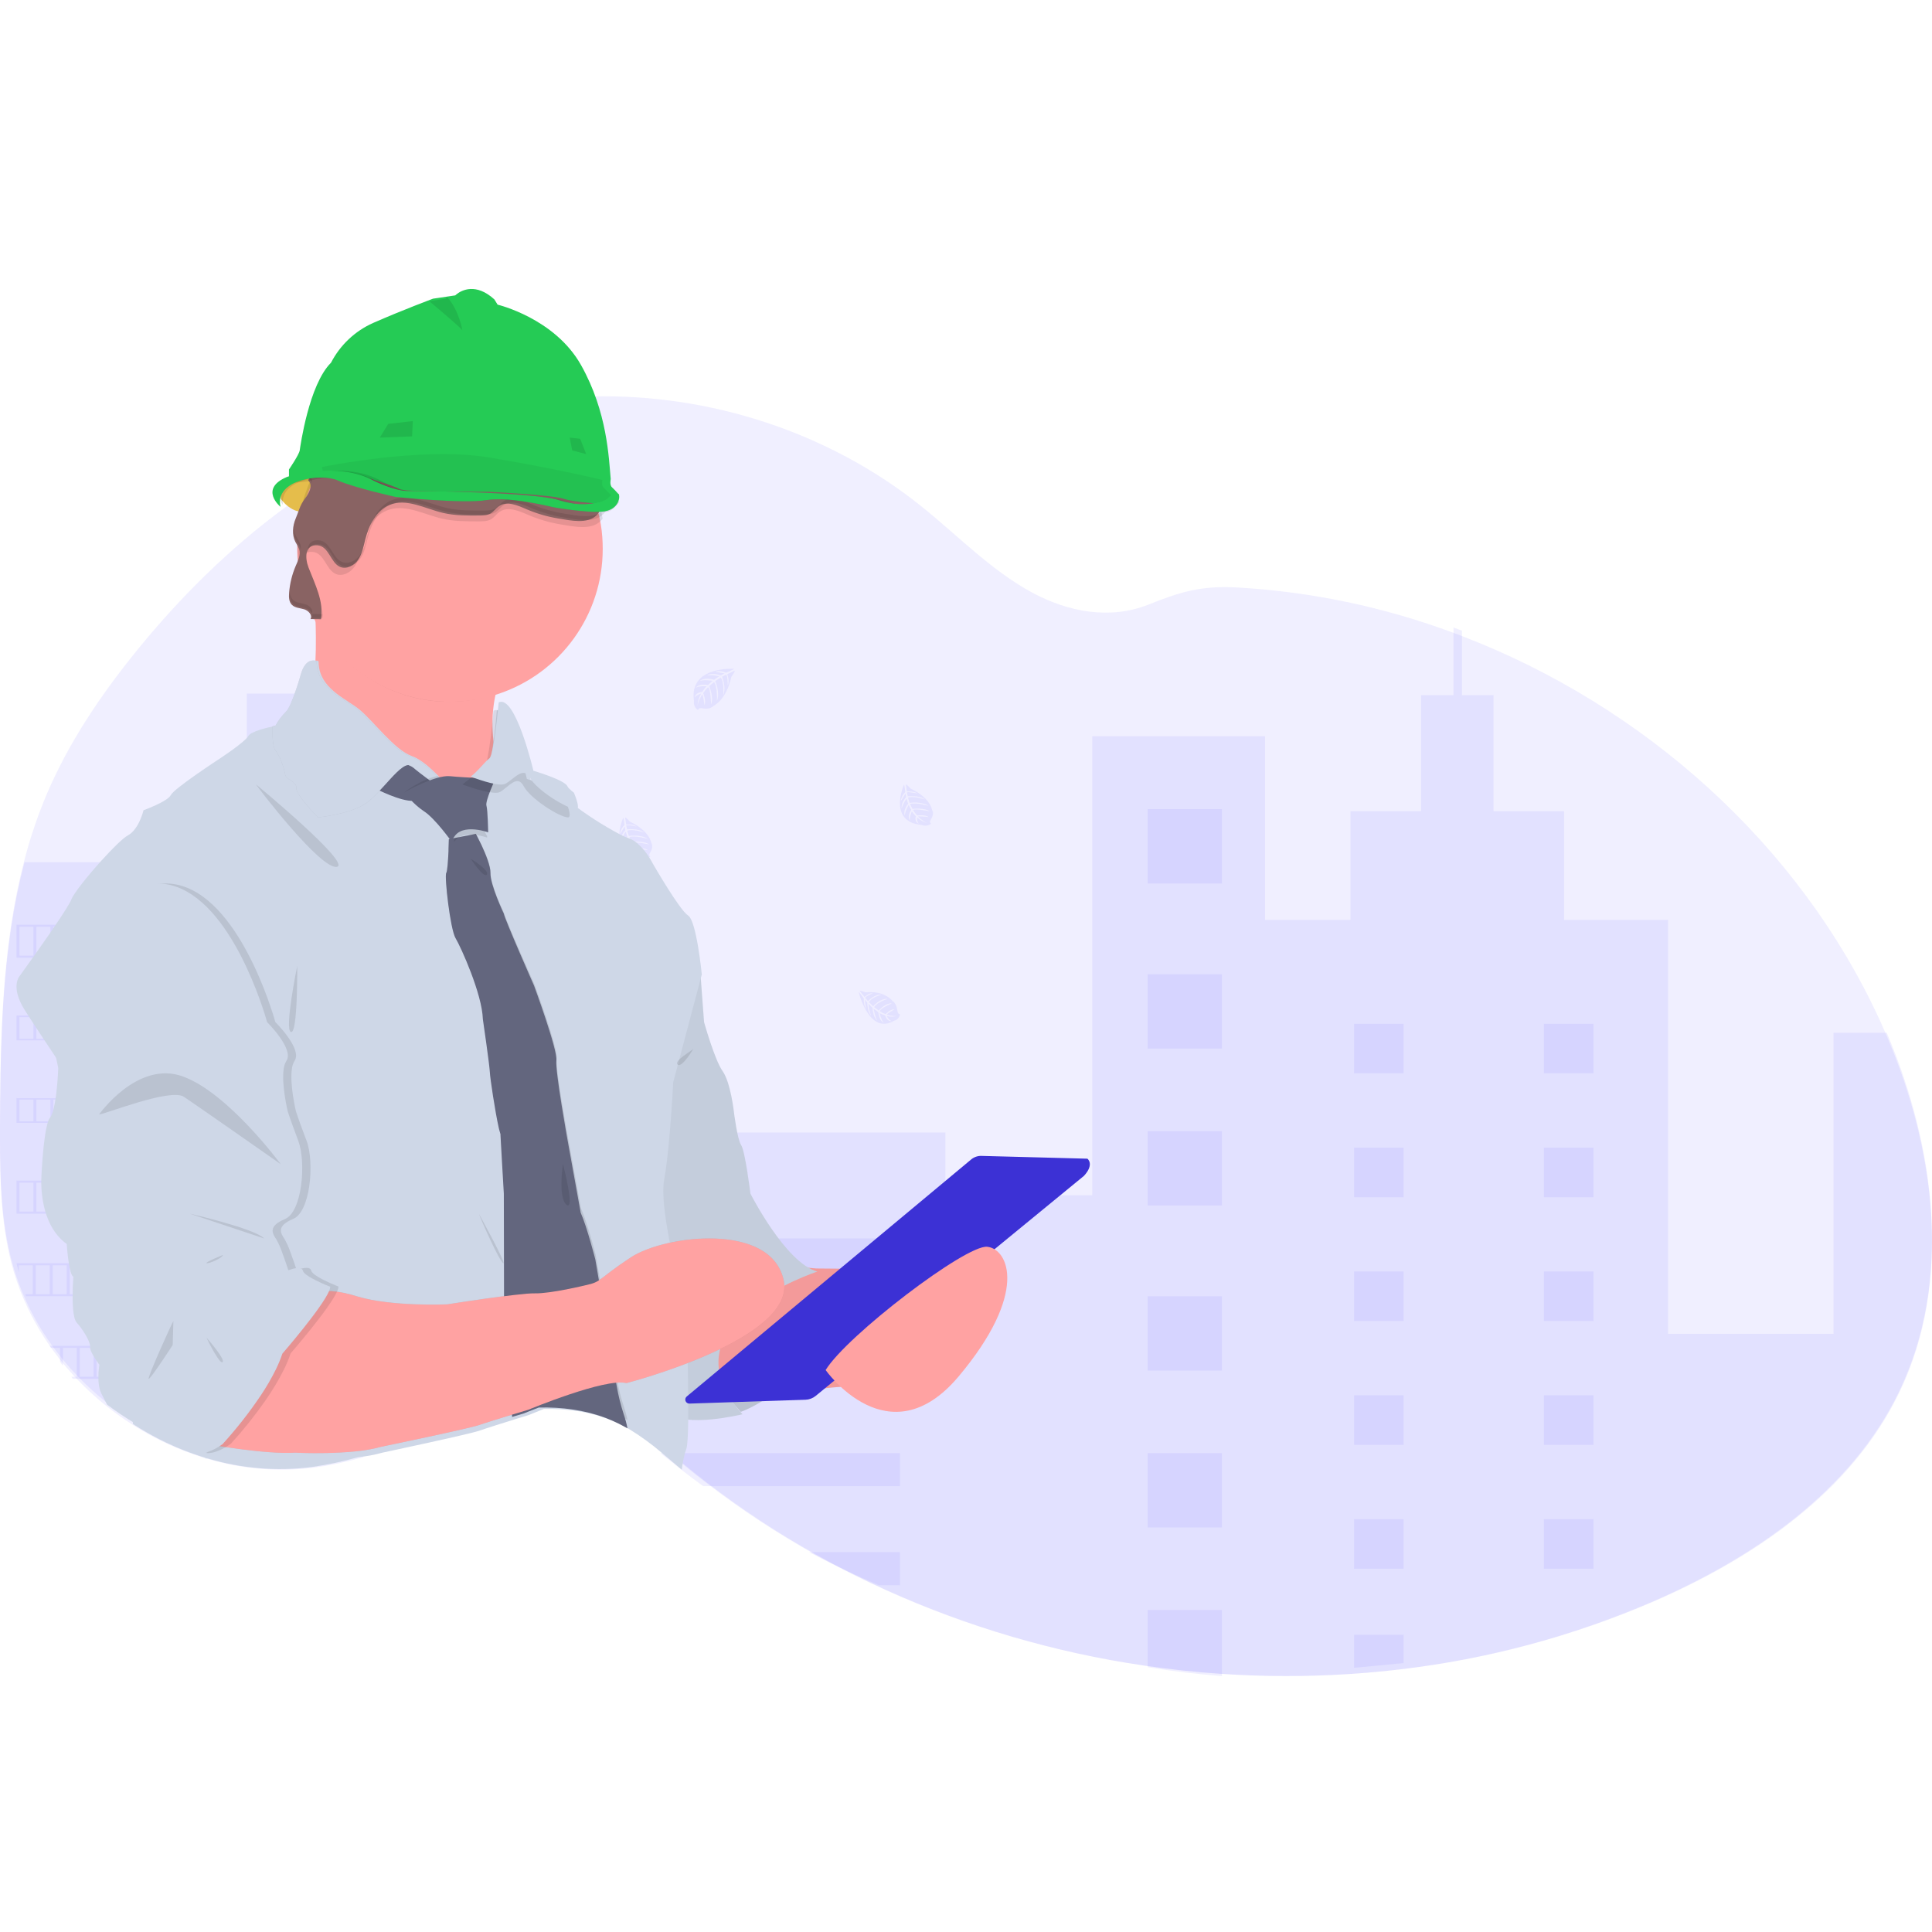 <?xml version="1.0" encoding="UTF-8"?>
<svg width="234px" height="234px" viewBox="0 0 234 234" version="1.1" xmlns="http://www.w3.org/2000/svg" xmlns:xlink="http://www.w3.org/1999/xlink">
    <!-- Generator: Sketch 52.3 (67297) - http://www.bohemiancoding.com/sketch -->
    <title>Site / Illustrations / Building</title>
    <desc>Created with Sketch.</desc>
    <g id="Site-/-Illustrations-/-Building" stroke="none" stroke-width="1" fill="none" fill-rule="evenodd">
        <g id="undraw_QA_engineers_dg5p" transform="translate(0, 35)">
            <path d="M230.036,133.668 C224.24,145.668 212.465,153.692 200.266,158.983 C190.499,163.192 180.175,165.956 169.617,167.189 C167.594,167.43 165.566,167.616 163.53,167.749 C158.33,168.089 153.112,168.083 147.912,167.732 C144.784,167.523 141.667,167.19 138.561,166.731 C127.769,165.152 117.247,162.078 107.296,157.597 C104.424,156.3 101.611,154.883 98.855,153.348 C94.253,150.789 89.843,147.895 85.662,144.691 C84.736,143.982 83.823,143.257 82.921,142.517 L82.55,142.213 C81.841,141.626 81.138,141.026 80.424,140.444 C79.238,139.447 77.979,138.541 76.658,137.734 C76.568,137.681 76.479,137.628 76.387,137.578 C76.143,137.436 75.894,137.302 75.641,137.175 C75.119,136.911 74.585,136.675 74.039,136.466 C71.519,135.503 68.819,135.152 66.083,135.211 C65.629,135.211 65.175,135.242 64.719,135.273 C64.081,135.316 63.442,135.382 62.805,135.465 L62.569,135.498 C60.539,135.786 58.531,136.219 56.561,136.792 C53.519,137.668 50.532,138.762 47.525,139.75 C46.248,140.172 44.969,140.575 43.68,140.936 L43.396,141.015 C41.562,141.533 39.695,141.925 37.807,142.189 C33.519,142.739 29.163,142.387 25.017,141.155 L24.873,141.114 L24.607,141.035 L24.242,140.921 C23.631,140.729 23.026,140.518 22.425,140.288 L22.06,140.148 C21.478,139.924 20.909,139.682 20.352,139.424 L19.987,139.257 C19.405,138.986 18.836,138.699 18.278,138.397 C18.078,138.292 17.879,138.178 17.683,138.071 C17.089,137.738 16.507,137.389 15.937,137.024 C15.332,136.637 14.74,136.234 14.161,135.813 C13.893,135.621 13.628,135.423 13.366,135.22 C11.857,134.062 10.443,132.783 9.139,131.395 C9.067,131.323 9,131.249 8.932,131.176 C8.585,130.8 8.244,130.417 7.915,130.025 C7.793,129.88 7.671,129.736 7.551,129.587 C7.159,129.108 6.782,128.619 6.418,128.118 C6.363,128.046 6.311,127.971 6.259,127.899 C4.768,125.83 3.531,123.588 2.577,121.222 C2.547,121.149 2.518,121.075 2.492,121.003 C2.201,120.251 1.936,119.487 1.696,118.71 C1.597,118.386 1.504,118.054 1.421,117.73 C1.392,117.633 1.366,117.535 1.342,117.438 C0.137,112.681 0,107.735 0,102.818 C0,102.244 0,101.672 0,101.099 C0.035,93.146 0.157,85.056 1.327,77.212 C1.327,77.157 1.342,77.102 1.351,77.05 C1.742,74.409 2.275,71.791 2.946,69.207 C3.649,66.497 4.546,63.84 5.632,61.26 C8.323,54.911 12.236,49.133 16.581,43.778 C21.818,37.335 27.819,31.389 34.503,26.483 C35.464,25.778 36.437,25.093 37.423,24.429 L37.879,24.129 C38.039,24.022 38.198,23.91 38.357,23.816 C38.685,23.597 39.012,23.391 39.344,23.183 L39.715,22.951 L40.422,22.513 L40.64,22.389 L41.017,22.17 L41.391,21.951 C41.827,21.692 42.269,21.44 42.715,21.193 C44.622,20.126 46.575,19.151 48.572,18.268 C49.161,18.007 49.754,17.755 50.351,17.513 C53.059,16.406 55.841,15.491 58.676,14.774 C59.724,14.508 60.778,14.275 61.838,14.073 C63.089,13.831 64.347,13.63 65.611,13.471 C67.623,13.217 69.646,13.066 71.673,13.018 C85.928,12.67 100.326,17.325 111.497,26.246 C115.949,29.802 119.949,34.012 124.948,36.737 C129.313,39.111 134.422,40.094 139.096,38.226 C142.958,36.683 145.472,35.916 149.811,36.151 C158.788,36.658 167.638,38.515 176.065,41.659 C176.406,41.784 176.746,41.913 177.084,42.042 C199.062,50.482 217.958,67.241 227.773,88.778 C228.032,89.347 228.285,89.921 228.531,90.499 C234.386,104.215 236.498,120.295 230.036,133.668 Z" id="Path" fill="#6C63FF" opacity="0.1"></path>
            <path d="M44,58.103 L44,141.489 L43.714,141.568 C41.866,142.088 39.986,142.482 38.085,142.747 C33.764,143.299 29.377,142.946 25.201,141.709 L25.056,141.667 L24.787,141.588 L24.42,141.473 C23.805,141.28 23.194,141.068 22.589,140.838 L22.222,140.697 C21.636,140.471 21.062,140.229 20.501,139.969 L20.134,139.802 C19.547,139.529 18.974,139.241 18.412,138.938 C18.21,138.832 18.01,138.718 17.812,138.61 C17.214,138.276 16.628,137.925 16.054,137.559 C15.444,137.17 14.848,136.765 14.264,136.342 C13.995,136.149 13.728,135.95 13.464,135.746 C11.944,134.583 10.52,133.298 9.206,131.904 C9.134,131.832 9.066,131.757 8.997,131.685 C8.648,131.306 8.305,130.921 7.973,130.528 C7.85,130.383 7.727,130.237 7.606,130.088 C7.212,129.607 6.831,129.115 6.465,128.612 C6.41,128.54 6.357,128.465 6.305,128.392 C4.803,126.314 3.557,124.062 2.596,121.685 C2.565,121.612 2.537,121.537 2.51,121.465 C2.217,120.71 1.95,119.942 1.708,119.162 C1.609,118.837 1.515,118.502 1.431,118.177 C1.402,118.08 1.376,117.981 1.352,117.884 C0.138,113.105 0,108.137 0,103.198 C0,102.622 0,102.046 0,101.471 C0.035,93.482 0.158,85.355 1.337,77.476 C1.337,77.421 1.352,77.366 1.361,77.313 C1.755,74.66 2.291,72.03 2.968,69.435 L25.416,69.435 L25.416,58.103 L29.892,58.103 L29.892,49 L39.524,49 L39.524,58.103 L44,58.103 Z" id="Path" fill="#6C63FF" opacity="0.1"></path>
            <path d="M230.036,133.489 C224.239,145.551 212.46,153.617 200.259,158.936 C190.489,163.167 180.162,165.945 169.601,167.185 C167.579,167.427 165.549,167.614 163.514,167.748 C158.312,168.09 153.093,168.084 147.891,167.73 C144.763,167.521 141.645,167.185 138.538,166.725 C127.743,165.137 117.219,162.047 107.266,157.543 C104.393,156.239 101.579,154.815 98.823,153.271 C94.219,150.699 89.808,147.791 85.625,144.57 C84.7,143.857 83.786,143.128 82.884,142.384 L82.513,142.078 C81.803,141.489 81.101,140.886 80.387,140.3 C79.2,139.298 77.941,138.387 76.619,137.576 C76.53,137.523 76.44,137.47 76.349,137.419 C76.104,137.276 75.855,137.142 75.602,137.014 C75.081,136.749 74.546,136.511 74,136.301 L74,102.166 L114.51,102.166 L114.51,109.765 L132.289,109.765 L132.289,54.178 L153.215,54.178 L153.215,76.406 L163.566,76.406 L163.566,63.245 L172.118,63.245 L172.118,49.187 L176.047,49.187 L176.047,41 C176.388,41.125 176.728,41.255 177.067,41.385 L177.067,49.187 L180.891,49.187 L180.891,63.254 L189.436,63.254 L189.436,76.415 L202.038,76.415 L202.038,126.554 L222.067,126.554 L222.067,90.09 L228.521,90.09 C234.386,103.882 236.499,120.047 230.036,133.489 Z" id="Path" fill="#6C63FF" opacity="0.1"></path>
            <rect id="Rectangle" fill="#6C63FF" opacity="0.1" x="139" y="63" width="9" height="9"></rect>
            <rect id="Rectangle" fill="#6C63FF" opacity="0.1" x="139" y="83" width="9" height="9"></rect>
            <rect id="Rectangle" fill="#6C63FF" opacity="0.1" x="139" y="102" width="9" height="9"></rect>
            <rect id="Rectangle" fill="#6C63FF" opacity="0.1" x="139" y="122" width="9" height="9"></rect>
            <rect id="Rectangle" fill="#6C63FF" opacity="0.1" x="139" y="141" width="9" height="9"></rect>
            <path d="M148,160 L148,168 C144.989,167.775 141.989,167.415 139,166.92 L139,160 L148,160 Z" id="Path" fill="#6C63FF" opacity="0.1"></path>
            <rect id="Rectangle" fill="#6C63FF" opacity="0.1" x="77" y="115" width="32" height="4"></rect>
            <rect id="Rectangle" fill="#6C63FF" opacity="0.1" x="77" y="128" width="32" height="4"></rect>
            <path d="M109,141 L109,145 L85.162,145 C84.25,144.332 83.349,143.649 82.46,142.953 L82.095,142.666 C81.396,142.113 80.703,141.548 80,141 L109,141 Z" id="Path" fill="#6C63FF" opacity="0.1"></path>
            <path d="M109,153 L109,157 L106.445,157 C103.572,155.779 100.757,154.445 98,153 L109,153 Z" id="Path" fill="#6C63FF" opacity="0.1"></path>
            <rect id="Rectangle" fill="#6C63FF" opacity="0.1" x="164" y="89" width="6" height="6"></rect>
            <rect id="Rectangle" fill="#6C63FF" opacity="0.1" x="32" y="60" width="6" height="6"></rect>
            <rect id="Rectangle" fill="#6C63FF" opacity="0.1" x="32" y="74" width="6" height="6"></rect>
            <rect id="Rectangle" fill="#6C63FF" opacity="0.1" x="32" y="89" width="6" height="6"></rect>
            <rect id="Rectangle" fill="#6C63FF" opacity="0.1" x="32" y="103" width="6" height="6"></rect>
            <rect id="Rectangle" fill="#6C63FF" opacity="0.1" x="32" y="117" width="6" height="6"></rect>
            <rect id="Rectangle" fill="#6C63FF" opacity="0.1" x="32" y="131" width="6" height="6"></rect>
            <rect id="Rectangle" fill="#6C63FF" opacity="0.1" x="187" y="89" width="6" height="6"></rect>
            <rect id="Rectangle" fill="#6C63FF" opacity="0.1" x="164" y="104" width="6" height="6"></rect>
            <rect id="Rectangle" fill="#6C63FF" opacity="0.1" x="187" y="104" width="6" height="6"></rect>
            <rect id="Rectangle" fill="#6C63FF" opacity="0.1" x="164" y="119" width="6" height="6"></rect>
            <rect id="Rectangle" fill="#6C63FF" opacity="0.1" x="187" y="119" width="6" height="6"></rect>
            <rect id="Rectangle" fill="#6C63FF" opacity="0.1" x="164" y="134" width="6" height="6"></rect>
            <rect id="Rectangle" fill="#6C63FF" opacity="0.1" x="187" y="134" width="6" height="6"></rect>
            <rect id="Rectangle" fill="#6C63FF" opacity="0.1" x="164" y="149" width="6" height="6"></rect>
            <rect id="Rectangle" fill="#6C63FF" opacity="0.1" x="187" y="149" width="6" height="6"></rect>
            <polygon id="Path" fill="#6C63FF" opacity="0.1" points="164 167 164 163 170 163 170 166.431"></polygon>
            <path d="M2,77 L2,81 L25,81 L25,77 L2,77 Z M4.048,80.75 L2.36,80.75 L2.36,77.25 L4.048,77.25 L4.048,80.75 Z M6.097,80.75 L4.408,80.75 L4.408,77.25 L6.097,77.25 L6.097,80.75 Z M8.145,80.75 L6.457,80.75 L6.457,77.25 L8.145,77.25 L8.145,80.75 Z M10.193,80.75 L8.505,80.75 L8.505,77.25 L10.193,77.25 L10.193,80.75 Z M12.242,80.75 L10.554,80.75 L10.554,77.25 L12.242,77.25 L12.242,80.75 Z M14.29,80.75 L12.602,80.75 L12.602,77.25 L14.29,77.25 L14.29,80.75 Z M16.339,80.75 L14.65,80.75 L14.65,77.25 L16.339,77.25 L16.339,80.75 Z M18.387,80.75 L16.699,80.75 L16.699,77.25 L18.387,77.25 L18.387,80.75 Z M20.435,80.75 L18.747,80.75 L18.747,77.25 L20.435,77.25 L20.435,80.75 Z M22.484,80.75 L20.795,80.75 L20.795,77.25 L22.484,77.25 L22.484,80.75 Z M24.64,80.75 L22.844,80.75 L22.844,77.25 L24.64,77.25 L24.64,80.75 Z" id="Shape" fill="#6C63FF" fill-rule="nonzero" opacity="0.1"></path>
            <path d="M2,88 L2,91 L25,91 L25,88 L2,88 Z M4.048,90.812 L2.36,90.812 L2.36,88.188 L4.048,88.188 L4.048,90.812 Z M6.097,90.812 L4.408,90.812 L4.408,88.188 L6.097,88.188 L6.097,90.812 Z M8.145,90.812 L6.457,90.812 L6.457,88.188 L8.145,88.188 L8.145,90.812 Z M10.193,90.812 L8.505,90.812 L8.505,88.188 L10.193,88.188 L10.193,90.812 Z M12.242,90.812 L10.554,90.812 L10.554,88.188 L12.242,88.188 L12.242,90.812 Z M14.29,90.812 L12.602,90.812 L12.602,88.188 L14.29,88.188 L14.29,90.812 Z M16.339,90.812 L14.65,90.812 L14.65,88.188 L16.339,88.188 L16.339,90.812 Z M18.387,90.812 L16.699,90.812 L16.699,88.188 L18.387,88.188 L18.387,90.812 Z M20.435,90.812 L18.747,90.812 L18.747,88.188 L20.435,88.188 L20.435,90.812 Z M22.484,90.812 L20.795,90.812 L20.795,88.188 L22.484,88.188 L22.484,90.812 Z M24.64,90.812 L22.844,90.812 L22.844,88.188 L24.64,88.188 L24.64,90.812 Z" id="Shape" fill="#6C63FF" fill-rule="nonzero" opacity="0.1"></path>
            <path d="M2,98 L2,101 L25,101 L25,98 L2,98 Z M4.048,100.812 L2.36,100.812 L2.36,98.188 L4.048,98.188 L4.048,100.812 Z M6.097,100.812 L4.408,100.812 L4.408,98.188 L6.097,98.188 L6.097,100.812 Z M8.145,100.812 L6.457,100.812 L6.457,98.188 L8.145,98.188 L8.145,100.812 Z M10.193,100.812 L8.505,100.812 L8.505,98.188 L10.193,98.188 L10.193,100.812 Z M12.242,100.812 L10.554,100.812 L10.554,98.188 L12.242,98.188 L12.242,100.812 Z M14.29,100.812 L12.602,100.812 L12.602,98.188 L14.29,98.188 L14.29,100.812 Z M16.339,100.812 L14.65,100.812 L14.65,98.188 L16.339,98.188 L16.339,100.812 Z M18.387,100.812 L16.699,100.812 L16.699,98.188 L18.387,98.188 L18.387,100.812 Z M20.435,100.812 L18.747,100.812 L18.747,98.188 L20.435,98.188 L20.435,100.812 Z M22.484,100.812 L20.795,100.812 L20.795,98.188 L22.484,98.188 L22.484,100.812 Z M24.64,100.812 L22.844,100.812 L22.844,98.188 L24.64,98.188 L24.64,100.812 Z" id="Shape" fill="#6C63FF" fill-rule="nonzero" opacity="0.1"></path>
            <path d="M2,108 L2,112 L25,112 L25,108 L2,108 Z M4.048,111.75 L2.36,111.75 L2.36,108.25 L4.048,108.25 L4.048,111.75 Z M6.097,111.75 L4.408,111.75 L4.408,108.25 L6.097,108.25 L6.097,111.75 Z M8.145,111.75 L6.457,111.75 L6.457,108.25 L8.145,108.25 L8.145,111.75 Z M10.193,111.75 L8.505,111.75 L8.505,108.25 L10.193,108.25 L10.193,111.75 Z M12.242,111.75 L10.554,111.75 L10.554,108.25 L12.242,108.25 L12.242,111.75 Z M14.29,111.75 L12.602,111.75 L12.602,108.25 L14.29,108.25 L14.29,111.75 Z M16.339,111.75 L14.65,111.75 L14.65,108.25 L16.339,108.25 L16.339,111.75 Z M18.387,111.75 L16.699,111.75 L16.699,108.25 L18.387,108.25 L18.387,111.75 Z M20.435,111.75 L18.747,111.75 L18.747,108.25 L20.435,108.25 L20.435,111.75 Z M22.484,111.75 L20.795,111.75 L20.795,108.25 L22.484,108.25 L22.484,111.75 Z M24.64,111.75 L22.844,111.75 L22.844,108.25 L24.64,108.25 L24.64,111.75 Z" id="Shape" fill="#6C63FF" fill-rule="nonzero" opacity="0.1"></path>
            <path d="M2,118 C2.082,118.375 2.175,118.75 2.273,119.12 L2.273,118.25 L3.967,118.25 L3.967,121.75 L3.062,121.75 C3.088,121.832 3.116,121.918 3.147,122 L25,122 L25,118 L2,118 Z M6.022,121.75 L4.328,121.75 L4.328,118.25 L6.022,118.25 L6.022,121.75 Z M8.078,121.75 L6.384,121.75 L6.384,118.25 L8.078,118.25 L8.078,121.75 Z M10.133,121.75 L8.439,121.75 L8.439,118.25 L10.133,118.25 L10.133,121.75 Z M12.189,121.75 L10.495,121.75 L10.495,118.25 L12.189,118.25 L12.189,121.75 Z M14.244,121.75 L12.55,121.75 L12.55,118.25 L14.244,118.25 L14.244,121.75 Z M16.3,121.75 L14.606,121.75 L14.606,118.25 L16.3,118.25 L16.3,121.75 Z M18.355,121.75 L16.661,121.75 L16.661,118.25 L18.355,118.25 L18.355,121.75 Z M20.411,121.75 L18.717,121.75 L18.717,118.25 L20.411,118.25 L20.411,121.75 Z M22.466,121.75 L20.772,121.75 L20.772,118.25 L22.466,118.25 L22.466,121.75 Z M24.63,121.75 L22.828,121.75 L22.828,118.25 L24.63,118.25 L24.63,121.75 Z" id="Shape" fill="#6C63FF" fill-rule="nonzero" opacity="0.1"></path>
            <path d="M6,128 C6.051,128.082 6.103,128.167 6.156,128.25 L7.267,128.25 L7.267,129.926 C7.385,130.094 7.505,130.259 7.625,130.426 L7.625,128.252 L9.301,128.252 L9.301,131.75 L8.622,131.75 C8.689,131.833 8.755,131.918 8.826,132 L24,132 L24,128.002 L6,128 Z M11.334,131.748 L9.658,131.748 L9.658,128.25 L11.334,128.25 L11.334,131.748 Z M13.368,131.748 L11.692,131.748 L11.692,128.25 L13.368,128.25 L13.368,131.748 Z M15.401,131.748 L13.725,131.748 L13.725,128.25 L15.401,128.25 L15.401,131.748 Z M17.435,131.748 L15.759,131.748 L15.759,128.25 L17.435,128.25 L17.435,131.748 Z M19.468,131.748 L17.792,131.748 L17.792,128.25 L19.468,128.25 L19.468,131.748 Z M21.502,131.748 L19.826,131.748 L19.826,128.25 L21.502,128.25 L21.502,131.748 Z M23.643,131.748 L21.859,131.748 L21.859,128.25 L23.643,128.25 L23.643,131.748 Z" id="Shape" fill="#6C63FF" fill-rule="nonzero" opacity="0.1"></path>
            <path d="M18,138 C18.199,138.113 18.399,138.222 18.602,138.331 L18.602,138.222 L20.33,138.222 L20.33,139.203 L20.698,139.371 L20.698,138.222 L22.425,138.222 L22.425,140.106 L22.794,140.248 L22.794,138.222 L24.632,138.222 L24.632,140.885 L25,141 L25,138 L18,138 Z" id="Path" fill="#6C63FF" opacity="0.1"></path>
            <path d="M88.889,46.008 C88.889,46.008 83.4,45.64 84.054,49.903 C83.985,50.347 84.182,50.79 84.542,51 C84.542,51 84.542,50.684 85.104,50.791 C85.301,50.827 85.501,50.837 85.7,50.821 C85.97,50.802 86.226,50.685 86.43,50.49 C86.43,50.49 87.973,49.783 88.574,46.988 C88.574,46.988 89.016,46.378 89,46.222 L88.079,46.661 C88.079,46.661 88.396,47.401 88.148,48.017 C88.148,48.017 88.118,46.689 87.938,46.72 C87.904,46.72 87.457,46.975 87.457,46.975 C87.457,46.975 88.003,48.267 87.591,49.203 C87.591,49.203 87.747,47.616 87.289,47.07 L86.621,47.496 C86.621,47.496 87.259,48.828 86.826,49.915 C86.826,49.915 86.939,48.249 86.485,47.601 L85.894,48.111 C85.894,48.111 86.492,49.423 86.124,50.326 C86.124,50.326 86.076,48.384 85.762,48.236 C85.538,48.446 85.337,48.686 85.166,48.951 C85.166,48.951 85.576,49.903 85.323,50.405 C85.323,50.405 85.166,49.114 85.037,49.106 C85.037,49.106 84.524,49.964 84.471,50.551 C84.494,50.006 84.647,49.478 84.913,49.02 C84.616,49.082 84.343,49.239 84.125,49.471 C84.125,49.471 84.206,48.866 85.046,48.813 C85.046,48.813 85.472,48.165 85.587,48.124 C85.587,48.124 84.756,48.047 84.252,48.295 C84.252,48.295 84.696,47.723 85.739,47.983 L86.322,47.455 C86.322,47.455 85.228,47.289 84.766,47.473 C84.766,47.473 85.297,46.962 86.478,47.335 L87.114,46.914 C86.626,46.795 86.126,46.747 85.627,46.771 C85.627,46.771 86.211,46.421 87.3,46.802 L87.761,46.575 C87.761,46.575 87.07,46.427 86.879,46.404 C86.688,46.381 86.667,46.319 86.667,46.319 C87.1,46.239 87.544,46.294 87.95,46.478 C87.95,46.478 88.905,46.074 88.889,46.008 Z" id="Path" fill="#6C63FF" opacity="0.1"></path>
            <path d="M75.486,64.04 C75.486,64.04 73.48,68.509 77.62,68.917 C78.009,69.072 78.477,69.006 78.779,68.755 C78.779,68.755 78.491,68.678 78.757,68.242 C78.85,68.087 78.921,67.924 78.969,67.756 C79.031,67.528 79,67.289 78.88,67.077 C78.88,67.077 78.695,65.641 76.293,64.524 C76.293,64.524 75.865,64.02 75.715,64 L75.838,64.866 C75.838,64.866 76.618,64.767 77.113,65.109 C77.113,65.109 75.882,64.84 75.85,64.996 C75.85,65.026 75.941,65.452 75.941,65.452 C75.941,65.452 77.3,65.284 78.041,65.834 C78.041,65.834 76.618,65.352 75.976,65.613 L76.168,66.246 C76.168,66.246 77.593,66.015 78.467,66.613 C78.467,66.613 76.96,66.153 76.222,66.384 L76.515,66.981 C76.515,66.981 77.91,66.782 78.634,67.278 C78.634,67.278 76.822,66.88 76.593,67.115 C76.72,67.346 76.88,67.565 77.071,67.766 C77.071,67.766 78.078,67.638 78.464,67.965 C78.464,67.965 77.221,67.808 77.177,67.911 C77.177,67.911 77.814,68.528 78.341,68.708 C77.846,68.566 77.406,68.322 77.064,68.001 C77.031,68.261 77.093,68.523 77.243,68.755 C77.243,68.755 76.707,68.556 76.911,67.849 C76.911,67.849 76.438,67.353 76.438,67.252 C76.438,67.252 76.114,67.923 76.192,68.397 C76.192,68.397 75.798,67.901 76.355,67.095 L76.045,66.497 C76.045,66.497 75.552,67.367 75.587,67.794 C75.587,67.794 75.282,67.238 75.981,66.34 L75.786,65.721 C75.529,66.097 75.332,66.498 75.203,66.915 C75.203,66.915 75.055,66.352 75.737,65.533 L75.666,65.107 C75.666,65.107 75.321,65.641 75.24,65.802 C75.159,65.964 75.097,65.958 75.097,65.958 C75.154,65.581 75.339,65.224 75.631,64.928 C75.631,64.928 75.552,64.04 75.486,64.04 Z" id="Path" fill="#6C63FF" opacity="0.1"></path>
            <path d="M109.485,60.042 C109.485,60.042 107.481,64.519 111.619,64.917 C112.009,65.072 112.478,65.006 112.781,64.754 C112.781,64.754 112.49,64.676 112.759,64.242 C112.853,64.087 112.923,63.923 112.968,63.754 C113.031,63.526 113.001,63.288 112.882,63.075 C112.882,63.075 112.697,61.639 110.295,60.522 C110.295,60.522 109.864,60.02 109.714,60 L109.839,60.864 C109.839,60.864 110.62,60.767 111.114,61.109 C111.114,61.109 109.884,60.84 109.849,60.994 C109.849,61.026 109.94,61.45 109.94,61.45 C109.94,61.45 111.299,61.285 112.042,61.832 C112.042,61.832 110.62,61.352 109.975,61.611 L110.169,62.246 C110.169,62.246 111.594,62.013 112.468,62.613 C112.468,62.613 110.959,62.151 110.221,62.382 L110.514,62.979 C110.514,62.979 111.909,62.78 112.633,63.276 C112.633,63.276 110.824,62.878 110.593,63.115 C110.723,63.348 110.888,63.566 111.085,63.766 C111.085,63.766 112.089,63.637 112.478,63.965 C112.478,63.965 111.235,63.808 111.191,63.913 C111.191,63.913 111.826,64.529 112.353,64.71 C111.858,64.569 111.418,64.325 111.078,64.003 C111.045,64.263 111.106,64.525 111.255,64.758 C111.255,64.758 110.721,64.559 110.925,63.854 C110.925,63.854 110.452,63.356 110.45,63.256 C110.45,63.256 110.127,63.929 110.204,64.401 C110.204,64.401 109.81,63.907 110.366,63.099 L110.056,62.501 C110.056,62.501 109.564,63.372 109.598,63.796 C109.598,63.796 109.293,63.242 109.992,62.344 L109.795,61.723 C109.538,62.099 109.341,62.501 109.212,62.918 C109.212,62.918 109.067,62.354 109.748,61.535 L109.677,61.109 C109.677,61.109 109.332,61.643 109.249,61.804 C109.165,61.966 109.106,61.96 109.106,61.96 C109.164,61.583 109.35,61.227 109.643,60.93 C109.643,60.93 109.554,60.044 109.485,60.042 Z" id="Path" fill="#6C63FF" opacity="0.1"></path>
            <path d="M60.486,101.038 C60.486,101.038 58.48,105.509 62.619,105.917 C63.009,106.072 63.477,106.006 63.778,105.754 C63.778,105.754 63.49,105.676 63.756,105.242 C63.851,105.087 63.922,104.923 63.968,104.754 C64.031,104.526 64,104.287 63.879,104.075 C63.879,104.075 63.695,102.639 61.293,101.524 C61.293,101.524 60.865,101.02 60.715,101 L60.838,101.864 C60.838,101.864 61.62,101.767 62.112,102.109 C62.112,102.109 60.882,101.84 60.85,101.994 C60.85,102.026 60.941,102.45 60.941,102.45 C60.941,102.45 62.299,102.284 63.04,102.832 C63.04,102.832 61.618,102.352 60.975,102.611 L61.167,103.246 C61.167,103.246 62.592,103.013 63.466,103.613 C63.466,103.613 61.96,103.151 61.222,103.382 L61.514,103.979 C61.514,103.979 62.91,103.78 63.633,104.276 C63.633,104.276 61.824,103.878 61.593,104.115 C61.719,104.347 61.879,104.565 62.071,104.766 C62.071,104.766 63.077,104.636 63.466,104.965 C63.466,104.965 62.221,104.808 62.176,104.913 C62.176,104.913 62.814,105.529 63.34,105.71 C62.846,105.569 62.405,105.326 62.063,105.005 C62.031,105.265 62.093,105.526 62.243,105.758 C62.243,105.758 61.706,105.558 61.911,104.853 C61.911,104.853 61.441,104.356 61.438,104.256 C61.438,104.256 61.113,104.929 61.192,105.401 C61.192,105.401 60.798,104.907 61.354,104.099 L61.044,103.501 C61.044,103.501 60.552,104.372 60.589,104.796 C60.589,104.796 60.284,104.242 60.983,103.344 L60.786,102.725 C60.528,103.101 60.332,103.502 60.203,103.919 C60.203,103.919 60.055,103.354 60.737,102.537 L60.665,102.109 C60.665,102.109 60.321,102.643 60.24,102.804 C60.158,102.966 60.097,102.96 60.097,102.96 C60.154,102.583 60.34,102.226 60.633,101.93 C60.633,101.93 60.552,101.038 60.486,101.038 Z" id="Path" fill="#6C63FF" opacity="0.1"></path>
            <path d="M53.485,54.04 C53.485,54.04 51.481,58.509 55.619,58.917 C56.009,59.071 56.477,59.006 56.781,58.756 C56.781,58.756 56.49,58.678 56.759,58.242 C56.852,58.086 56.922,57.923 56.968,57.754 C57.031,57.527 57.001,57.289 56.882,57.077 C56.882,57.077 56.697,55.641 54.292,54.524 C54.292,54.524 53.864,54.02 53.714,54 L53.839,54.866 C53.839,54.866 54.62,54.767 55.112,55.109 C55.112,55.109 53.881,54.84 53.849,54.996 C53.849,55.026 53.94,55.452 53.94,55.452 C53.94,55.452 55.299,55.284 56.042,55.834 C56.042,55.834 54.62,55.352 53.975,55.613 L54.167,56.246 C54.167,56.246 55.592,56.013 56.468,56.613 C56.468,56.613 54.959,56.151 54.221,56.384 L54.514,56.981 C54.514,56.981 55.909,56.782 56.633,57.28 C56.633,57.28 54.824,56.882 54.593,57.117 C54.719,57.349 54.879,57.567 55.07,57.768 C55.07,57.768 56.077,57.64 56.466,57.967 C56.466,57.967 55.223,57.81 55.178,57.913 C55.178,57.913 55.813,58.531 56.34,58.71 C55.846,58.568 55.406,58.324 55.063,58.003 C55.03,58.263 55.093,58.526 55.242,58.758 C55.242,58.758 54.706,58.558 54.913,57.851 C54.913,57.851 54.44,57.356 54.438,57.254 C54.438,57.254 54.115,57.925 54.191,58.399 C54.191,58.399 53.795,57.903 54.354,57.097 L54.041,56.499 C54.041,56.499 53.549,57.37 53.586,57.796 C53.586,57.796 53.281,57.24 53.98,56.342 L53.783,55.723 C53.525,56.099 53.329,56.5 53.199,56.918 C53.199,56.918 53.054,56.354 53.734,55.535 L53.665,55.109 C53.665,55.109 53.318,55.643 53.236,55.802 C53.155,55.962 53.094,55.96 53.094,55.96 C53.151,55.583 53.336,55.226 53.63,54.93 C53.63,54.93 53.554,54.04 53.485,54.04 Z" id="Path" fill="#6C63FF" opacity="0.1"></path>
            <path d="M67,81.171 C67,81.171 68.279,86.448 71.313,84.612 C71.666,84.549 71.944,84.236 72,83.837 C72,83.837 71.76,83.919 71.685,83.366 C71.656,83.17 71.607,82.978 71.538,82.795 C71.448,82.546 71.287,82.338 71.081,82.203 C71.081,82.203 70.111,80.951 67.828,81.189 C67.828,81.189 67.242,80.948 67.128,81.01 L67.722,81.756 C67.722,81.756 68.192,81.244 68.726,81.297 C68.726,81.297 67.732,81.71 67.805,81.868 C67.821,81.9 68.135,82.249 68.135,82.249 C68.135,82.249 68.948,81.361 69.778,81.478 C69.778,81.478 68.535,81.79 68.255,82.382 L68.757,82.875 C68.757,82.875 69.582,81.891 70.526,81.983 C70.526,81.983 69.235,82.359 68.873,82.974 L69.426,83.385 C69.426,83.385 70.239,82.442 71.032,82.527 C71.032,82.527 69.58,83.13 69.558,83.47 C69.78,83.62 70.018,83.74 70.266,83.825 C70.266,83.825 70.876,83.165 71.321,83.259 C71.321,83.259 70.388,83.779 70.42,83.901 C70.42,83.901 71.213,84.13 71.671,84.02 C71.254,84.154 70.814,84.162 70.394,84.043 C70.524,84.306 70.721,84.519 70.959,84.656 C70.959,84.656 70.479,84.755 70.203,83.981 C70.203,83.981 69.593,83.768 69.527,83.672 C69.527,83.672 69.706,84.479 70.036,84.883 C70.036,84.883 69.479,84.628 69.379,83.568 L68.816,83.171 C68.816,83.171 69.001,84.252 69.269,84.635 C69.269,84.635 68.736,84.277 68.68,83.057 L68.183,82.579 C68.232,83.075 68.337,83.56 68.497,84.025 C68.497,84.025 68.068,83.566 68.045,82.437 L67.746,82.072 C67.746,82.072 67.828,82.761 67.866,82.956 C67.905,83.151 67.866,83.185 67.866,83.185 C67.683,82.8 67.599,82.364 67.622,81.928 C67.622,81.928 67.047,81.136 67,81.171 Z" id="Path" fill="#6C63FF" opacity="0.1"></path>
            <path d="M104,85.16 C104,85.16 105.279,90.452 108.311,88.611 C108.665,88.549 108.944,88.235 109,87.833 C109,87.833 108.758,87.916 108.683,87.373 C108.656,87.176 108.607,86.984 108.538,86.8 C108.447,86.551 108.285,86.342 108.079,86.207 C108.079,86.207 107.109,84.95 104.826,85.192 C104.826,85.192 104.24,84.948 104.128,85.01 L104.72,85.758 C104.72,85.758 105.19,85.245 105.724,85.298 C105.724,85.298 104.73,85.712 104.805,85.871 C104.819,85.903 105.135,86.253 105.135,86.253 C105.135,86.253 105.948,85.362 106.778,85.48 C106.778,85.48 105.533,85.792 105.253,86.386 L105.757,86.881 C105.757,86.881 106.57,85.894 107.524,85.986 C107.524,85.986 106.235,86.363 105.873,86.98 L106.426,87.392 C106.426,87.392 107.239,86.446 108.03,86.531 C108.03,86.531 106.578,87.136 106.558,87.477 C106.779,87.628 107.016,87.748 107.264,87.833 C107.264,87.833 107.874,87.171 108.319,87.265 C108.319,87.265 107.388,87.787 107.418,87.909 C107.418,87.909 108.211,88.139 108.671,88.029 C108.253,88.163 107.812,88.17 107.392,88.052 C107.523,88.315 107.72,88.528 107.957,88.666 C107.957,88.666 107.477,88.765 107.2,87.99 C107.2,87.99 106.59,87.776 106.527,87.679 C106.527,87.679 106.704,88.489 107.034,88.894 C107.034,88.894 106.477,88.639 106.377,87.576 L105.814,87.173 C105.814,87.173 105.999,88.257 106.269,88.641 C106.269,88.641 105.736,88.282 105.68,87.058 L105.181,86.579 C105.23,87.076 105.336,87.564 105.497,88.029 C105.497,88.029 105.065,87.569 105.043,86.437 L104.744,86.071 C104.744,86.071 104.826,86.761 104.864,86.957 C104.903,87.152 104.864,87.187 104.864,87.187 C104.681,86.8 104.597,86.364 104.62,85.926 C104.62,85.926 104.047,85.125 104,85.16 Z" id="Path" fill="#6C63FF" opacity="0.1"></path>
            <path d="M89.723,136 C89.723,136 101.02,132.197 98.681,118.724 L84.332,115 L81,126.055 L89.723,136 Z" id="Path" fill="#CED7E7"></path>
            <path d="M81,126.214 L89.722,136 C89.722,136 101.02,132.258 98.681,119 L81,126.214 Z" id="Path" fill="#000000" opacity="0.1"></path>
            <path d="M34.017,25.423 C34.017,25.423 35.684,27.886 37.963,26.656 C40.241,25.425 38.056,22.025 38.056,22.025 C38.056,22.025 33.691,21.482 34.017,25.423 Z" id="Path" fill="#FED253"></path>
            <path d="M37.964,26.657 C37.421,26.977 36.756,27.079 36.128,26.939 C35.292,26.746 34.649,26.162 34.303,25.779 C34.2,25.667 34.105,25.549 34.017,25.426 C33.901,24.019 34.382,23.182 35.049,22.688 C35.966,22.011 37.235,21.983 37.783,22.005 C37.952,22.005 38.05,22.026 38.05,22.026 L38.095,22.096 C38.159,22.206 38.3,22.45 38.45,22.777 C38.96,23.848 39.567,25.79 37.964,26.657 Z" id="Path" fill="#000000" opacity="0.1"></path>
            <path d="M91.267,118 L98.863,118.636 L113,118.757 L101.861,132.971 C101.861,132.971 98.327,133.17 97.599,133.686 C96.871,134.202 86.65,133.927 86.65,133.927 L85,126.64 L91.267,118 Z" id="Path" fill="#FFA2A2"></path>
            <path d="M91.267,118 L98.863,118.636 L113,118.757 L101.861,132.971 C101.861,132.971 98.327,133.17 97.599,133.686 C96.871,134.202 86.65,133.927 86.65,133.927 L85,126.64 L91.267,118 Z" id="Path" fill="#000000" opacity="0.05"></path>
            <path d="M83.027,80.307 L84.872,83.399 L85.274,88.791 C85.274,88.791 86.559,93.388 87.523,94.736 C88.486,96.084 88.887,99.653 88.887,99.653 C88.887,99.653 89.288,102.983 89.769,103.695 C90.25,104.407 90.893,109.574 90.893,109.574 C90.893,109.574 95.148,117.978 99,119.008 C99,119.008 79.897,125.192 89.93,136.292 C89.93,136.292 82.787,138.034 81.1,136.054 C79.414,134.075 75,104.738 75,104.738 L76.365,80 L83.027,80.307 Z" id="Path" fill="#CED7E7"></path>
            <path d="M83.027,80.307 L84.872,83.399 L85.274,88.791 C85.274,88.791 86.559,93.388 87.523,94.736 C88.486,96.084 88.887,99.653 88.887,99.653 C88.887,99.653 89.288,102.983 89.769,103.695 C90.25,104.407 90.893,109.574 90.893,109.574 C90.893,109.574 95.148,117.978 99,119.008 C99,119.008 79.897,125.192 89.93,136.292 C89.93,136.292 82.787,138.034 81.1,136.054 C79.414,134.075 75,104.738 75,104.738 L76.365,80 L83.027,80.307 Z" id="Path" fill="#000000" opacity="0.05"></path>
            <path d="M59.949,49.458 C59.422,52.186 59.579,55.001 60.405,57.654 L57.482,66 C57.482,66 35.219,53.638 37.114,50.645 C38.188,48.948 38.324,44.456 38.238,40.888 C38.175,38.176 37.982,36 37.982,36 C37.982,36 65.303,38.679 61.667,44.899 C60.844,46.313 60.263,47.854 59.949,49.458 Z" id="Path" fill="#FFA2A2"></path>
            <path d="M61.668,44.313 C60.846,45.792 60.266,47.405 59.952,49.083 C51.598,51.875 42.518,48.122 38.256,40.115 C38.193,37.277 38,35 38,35 C38,35 65.295,37.804 61.668,44.313 Z" id="Path" fill="#000000" opacity="0.1"></path>
            <path d="M73,31.49 C73.005,39.478 67.881,46.567 60.293,49.068 C52.706,51.57 44.37,48.919 39.621,42.495 C34.873,36.07 34.787,27.324 39.406,20.807 C39.668,20.439 39.943,20.08 40.232,19.73 C41.881,17.727 43.932,16.093 46.253,14.934 C47.512,14.304 48.84,13.822 50.211,13.499 C55.213,12.314 60.482,13.26 64.76,16.109 C69.037,18.958 71.94,23.456 72.773,28.527 C72.927,29.507 73.003,30.498 73,31.49 Z" id="Path" fill="#FFA2A2"></path>
            <path d="M80.433,107.952 C80.158,109.445 80.502,112.174 81.024,114.951 C81.045,115.072 81.069,115.193 81.093,115.314 C81.117,115.435 81.151,115.622 81.182,115.774 C81.422,116.968 81.684,118.151 81.939,119.225 C82.195,120.3 82.424,121.22 82.619,121.978 C82.913,123.112 83.115,123.826 83.115,123.826 C83.115,123.826 83.141,124.526 83.175,125.64 C83.195,126.283 83.216,127.067 83.238,127.933 C83.238,128.184 83.253,128.439 83.26,128.703 C83.27,129.164 83.281,129.642 83.292,130.13 C83.292,130.289 83.292,130.448 83.303,130.608 C83.303,131.135 83.322,131.672 83.331,132.207 C83.342,132.943 83.351,133.678 83.355,134.392 C83.355,134.665 83.355,134.933 83.355,135.198 C83.355,135.88 83.355,136.534 83.355,137.136 C83.331,138.842 83.264,140.131 83.121,140.503 C83.071,140.63 83.026,140.769 82.983,140.915 C82.795,141.598 82.659,142.295 82.576,143 L82.208,142.694 C81.504,142.104 80.807,141.5 80.099,140.915 C78.923,139.912 77.674,139.001 76.363,138.188 C76.274,138.135 76.185,138.083 76.095,138.032 C75.852,137.889 75.605,137.754 75.354,137.627 C74.837,137.361 74.307,137.123 73.765,136.913 C71.265,135.944 68.587,135.592 65.873,135.651 C64.791,136.072 64.087,136.374 64.087,136.374 L62.71,136.796 L62.481,136.867 C60.99,137.329 58.892,137.986 58.136,138.259 C56.916,138.699 46.315,140.943 46.315,140.943 C45.347,141.212 44.358,141.396 43.358,141.494 C41.539,142.014 39.687,142.409 37.815,142.674 C33.56,143.227 29.24,142.873 25.127,141.635 C25.005,141.642 24.882,141.638 24.759,141.624 C24.835,141.624 24.909,141.606 24.976,141.593 L24.712,141.514 L24.35,141.399 C23.744,141.205 23.143,140.993 22.547,140.763 L22.186,140.622 C21.608,140.396 21.043,140.153 20.491,139.893 L20.129,139.725 C19.552,139.452 18.987,139.164 18.434,138.86 C18.235,138.754 18.038,138.64 17.843,138.532 C17.255,138.197 16.677,137.846 16.112,137.479 C16.016,136.649 15.967,136.094 15.967,136.094 L15.122,131.817 L15.079,131.597 L14.473,128.514 L14.43,128.294 L13.111,121.586 L13.068,121.366 L12.462,118.283 L12.419,118.062 L11.083,111.359 L11.04,111.139 L10.434,108.056 L10.39,107.836 L9.066,101.119 L9.022,100.899 L8.416,97.827 L8.373,97.606 L8.133,96.395 L7.771,94.561 C7.771,94.561 6.617,92.883 5.319,90.898 L5.174,90.678 C4.803,90.121 4.422,89.542 4.052,88.974 C3.929,88.787 3.81,88.602 3.691,88.419 C3.51,88.141 3.336,87.87 3.167,87.606 L3.05,87.423 L3.026,87.386 C1.16,84.448 2.409,83.171 2.409,83.171 C2.409,83.171 3.193,82.092 4.204,80.665 C4.254,80.592 4.306,80.52 4.36,80.445 C4.793,79.828 5.269,79.154 5.736,78.48 L6.098,77.956 C6.234,77.76 6.368,77.564 6.498,77.37 C6.55,77.298 6.6,77.223 6.648,77.15 C7.646,75.684 8.468,74.404 8.637,73.95 C8.901,73.235 10.585,71.118 12.263,69.262 C13.585,67.795 14.902,66.492 15.493,66.179 C16.832,65.459 17.384,63.131 17.384,63.131 C17.384,63.131 20.3,62.092 20.694,61.29 C21.088,60.489 26.606,56.886 26.606,56.886 C26.606,56.886 28.838,55.423 29.74,54.543 C29.868,54.427 29.98,54.295 30.072,54.148 C30.385,53.576 32.435,53.105 33.269,52.935 C33.485,52.891 33.619,52.867 33.619,52.867 C33.956,52.245 34.381,51.677 34.881,51.182 C35.221,50.876 35.646,49.821 36.003,48.799 C36.39,47.685 36.691,46.613 36.691,46.613 C37.323,44.448 38.583,45.089 38.583,45.089 C38.581,45.384 38.609,45.679 38.665,45.97 C39.191,48.612 42.049,49.713 43.549,50.949 C45.205,52.31 47.805,55.84 49.854,56.56 C51.552,57.157 53.519,59.407 54.143,60.158 L54.19,60.215 C54.294,60.339 54.346,60.409 54.346,60.409 C54.346,60.409 55.509,60.348 56.216,60.334 L56.474,60.334 C56.618,60.32 56.755,60.263 56.868,60.171 C57.571,59.685 58.619,58.258 59.076,57.93 C59.626,57.527 60.18,51.032 60.18,51.032 L60.208,51.019 C62.171,50.083 64.278,59.451 64.278,59.451 C64.278,59.451 67.981,60.574 68.297,61.376 C68.358,61.535 68.637,61.816 69.057,62.158 C70.969,63.644 73.005,64.96 75.14,66.089 C75.188,66.113 75.233,66.137 75.281,66.157 C75.324,66.18 75.368,66.202 75.413,66.221 C75.493,66.26 75.571,66.296 75.644,66.329 C75.761,66.382 75.869,66.426 75.969,66.461 L76.099,66.507 C76.409,66.612 76.701,66.766 76.965,66.963 C77.043,67.02 77.121,67.08 77.196,67.144 C77.491,67.393 77.762,67.67 78.006,67.972 C78.043,68.016 78.077,68.062 78.112,68.106 C78.277,68.315 78.424,68.522 78.545,68.714 C78.744,69.009 78.925,69.317 79.088,69.634 C79.088,69.634 82.318,75.248 83.344,75.886 C84.37,76.525 85,83.023 85,83.023 L81.537,96.085 C81.537,96.085 81.374,99.388 81.071,102.757 C80.902,104.647 80.688,106.569 80.433,107.952 Z" id="Path" fill="#CED7E7"></path>
            <path d="M54,60.739 C54,60.739 51.808,61.888 50.096,61.997 C49.871,62.007 49.647,61.994 49.425,61.959 C47.632,61.697 45,60.271 45,60.271 L48.087,57 L51.842,58.798 L53.224,60.04 L54,60.739 Z" id="Path" fill="#63667E"></path>
            <path d="M73,27.798 C72.917,27.918 72.822,28.028 72.717,28.129 C71.562,29.238 69.513,28.779 67.939,28.522 C66.572,28.296 65.236,27.905 63.96,27.359 C62.85,26.88 61.517,26.294 60.519,26.982 C60.135,27.244 59.871,27.663 59.472,27.894 C59.073,28.125 58.563,28.14 58.092,28.147 C56.555,28.147 55.019,28.164 53.52,27.814 C51.284,27.286 48.971,25.957 46.844,26.833 C45.18,27.517 44.278,29.347 43.828,31.107 C43.609,31.97 43.447,32.882 42.951,33.614 C42.455,34.346 41.496,34.866 40.679,34.522 C39.474,34.013 39.296,31.945 37.844,31.841 C36.248,31.728 36.268,33.394 36.733,34.599 C37.422,36.374 38.324,38.149 38.364,40 C34.864,33.663 35.277,25.856 39.426,19.932 C39.78,19.711 40.057,19.384 40.218,18.996 C40.234,18.944 40.248,18.89 40.258,18.836 C40.378,18.217 40.038,17.567 40.018,16.919 C39.942,15.337 41.636,14.234 43.19,14.035 C44.223,13.902 45.281,14.004 46.317,13.97 C46.839,13.959 47.358,13.889 47.864,13.762 C48.738,13.497 49.557,13.072 50.279,12.508 C55.313,11.302 60.616,12.264 64.922,15.164 C69.227,18.064 72.148,22.641 72.987,27.803 L73,27.798 Z" id="Path" fill="#000000" opacity="0.1"></path>
            <path d="M72.888,26.291 C72.782,26.719 72.561,27.109 72.25,27.417 C71.131,28.499 69.144,28.049 67.619,27.797 C66.293,27.582 64.998,27.204 63.762,26.672 C62.685,26.206 61.394,25.635 60.426,26.306 C60.053,26.561 59.798,26.971 59.411,27.196 C59.024,27.421 58.53,27.436 58.073,27.44 C56.583,27.451 55.094,27.46 53.641,27.118 C51.473,26.6 49.231,25.306 47.169,26.159 C45.557,26.826 44.682,28.614 44.246,30.33 C44.033,31.172 43.876,32.062 43.395,32.774 C42.914,33.486 41.985,33.997 41.193,33.662 C40.025,33.166 39.853,31.148 38.444,31.047 C36.898,30.936 36.917,32.562 37.368,33.737 C38.159,35.787 39.236,37.827 38.883,40 C38.532,40 37.951,39.987 37.606,39.978 C37.874,39.513 37.364,38.959 36.855,38.801 C36.347,38.643 35.753,38.645 35.366,38.268 C34.979,37.892 34.977,37.309 35.017,36.788 C35.105,35.673 35.373,34.58 35.811,33.553 C36.089,32.904 36.449,32.201 36.236,31.521 C36.108,31.213 35.955,30.916 35.777,30.635 C35.334,29.77 35.438,28.687 35.817,27.793 C35.979,27.412 36.096,27.053 36.23,26.711 C36.399,26.225 36.644,25.769 36.955,25.362 C37.442,24.745 37.919,23.817 37.381,23.243 C37.244,23.098 37.517,22.998 37.43,22.81 C37.414,22.778 37.403,22.744 37.398,22.708 C37.373,22.48 37.427,22.25 37.551,22.059 C37.576,22.009 37.604,21.961 37.634,21.914 C37.658,21.864 37.686,21.817 37.717,21.771 C38.188,20.971 38.814,20.276 39.557,19.73 C40.019,19.39 40.559,19.063 40.742,18.513 C40.955,17.864 40.58,17.173 40.548,16.487 C40.474,14.943 42.116,13.868 43.623,13.673 C45.129,13.478 46.691,13.8 48.159,13.404 C50.241,12.846 51.705,10.975 53.596,9.926 C55.693,8.785 58.19,8.694 60.362,9.679 C62.57,10.705 64.236,12.779 66.542,13.558 C67.359,13.835 68.244,13.945 68.98,14.404 C69.831,14.937 70.348,15.868 70.791,16.786 C71.465,18.177 71.601,19.576 72.067,21.05 C72.437,22.219 72.95,23.747 72.993,25.094 C73.017,25.496 72.982,25.899 72.888,26.291 Z" id="Path" fill="#896363"></path>
            <g id="Group" opacity="0.1" transform="translate(35, 16)" fill="#000000">
                <path d="M2.754,7.52 C2.824,7.24 2.764,6.943 2.591,6.711 C2.648,6.88 2.403,6.977 2.537,7.118 C2.644,7.23 2.719,7.369 2.754,7.52 Z" id="Path"></path>
                <path d="M2.585,6.216 C2.559,6.292 2.544,6.37 2.539,6.45 C2.58,6.381 2.637,6.309 2.585,6.216 Z" id="Path"></path>
                <path d="M38.044,10.826 C36.903,11.907 34.881,11.459 33.323,11.206 C31.974,10.99 30.657,10.61 29.399,10.076 C28.301,9.609 26.988,9.038 26,9.708 C25.623,9.963 25.363,10.372 24.966,10.597 C24.57,10.822 24.07,10.837 23.604,10.841 C22.087,10.841 20.57,10.861 19.088,10.517 C16.883,10.002 14.599,8.711 12.499,9.561 C10.857,10.229 9.967,12.013 9.523,13.728 C9.306,14.569 9.148,15.457 8.656,16.171 C8.164,16.884 7.217,17.39 6.413,17.057 C5.224,16.56 5.048,14.547 3.614,14.445 C2.494,14.365 2.182,15.165 2.258,16.054 C2.323,15.375 2.691,14.852 3.614,14.917 C5.048,15.018 5.224,17.034 6.413,17.529 C7.217,17.864 8.166,17.36 8.656,16.642 C9.146,15.924 9.306,15.04 9.523,14.201 C9.967,12.486 10.857,10.701 12.499,10.035 C14.599,9.183 16.883,10.467 19.088,10.99 C20.562,11.334 22.091,11.323 23.604,11.312 C24.07,11.312 24.561,11.299 24.966,11.07 C25.372,10.841 25.616,10.437 26,10.179 C26.988,9.511 28.301,10.082 29.399,10.547 C30.657,11.081 31.974,11.461 33.323,11.68 C34.881,11.931 36.903,12.383 38.044,11.297 C38.664,10.707 38.85,9.853 38.809,8.919 C38.775,9.661 38.558,10.333 38.044,10.826 Z" id="Path"></path>
                <path d="M5.774,0.045 C5.762,0.153 5.758,0.261 5.761,0.37 C5.783,0.819 5.954,1.269 6.008,1.708 C6.088,1.17 5.839,0.608 5.774,0.045 Z" id="Path"></path>
                <path d="M1.371,15.386 C1.389,15.451 1.403,15.516 1.413,15.583 C1.448,15.36 1.434,15.132 1.371,14.915 C1.242,14.606 1.086,14.309 0.903,14.028 C0.741,13.708 0.644,13.359 0.62,13.001 C0.576,13.518 0.674,14.037 0.903,14.502 C1.086,14.782 1.243,15.078 1.371,15.386 Z" id="Path"></path>
                <path d="M4.06,23.382 L2.793,23.362 C2.853,23.517 2.838,23.691 2.754,23.834 C3.111,23.834 3.705,23.846 4.054,23.855 C4.114,23.485 4.136,23.11 4.117,22.735 C4.112,22.952 4.093,23.168 4.06,23.382 Z" id="Path"></path>
                <path d="M1.987,22.186 C1.469,22.03 0.867,22.028 0.481,21.65 C0.254,21.402 0.126,21.08 0.121,20.744 C0.089,21.241 0.121,21.777 0.481,22.123 C0.867,22.502 1.469,22.504 1.987,22.659 C2.327,22.758 2.612,22.993 2.773,23.308 C2.992,22.861 2.49,22.335 1.987,22.186 Z" id="Path"></path>
            </g>
            <path d="M76,137 C75.752,136.859 75.499,136.727 75.241,136.602 C74.711,136.341 74.168,136.106 73.613,135.9 C71.052,134.947 68.308,134.6 65.527,134.659 C64.418,135.073 63.697,135.369 63.697,135.369 L62.286,135.785 L62.051,135.854 C62.035,135.703 62.018,135.551 62.002,135.397 C61.987,135.244 61.969,135.096 61.951,134.945 C61.454,130.351 61.064,125.632 61.064,125.632 L61.064,121.556 L61.064,121.082 L61.037,109.073 L60.816,105.115 L60.711,103.362 L60.691,103.029 L60.651,102.345 L60.629,101.937 C60.58,101.808 60.539,101.677 60.505,101.543 C60.489,101.489 60.474,101.429 60.461,101.366 C60.405,101.149 60.345,100.87 60.283,100.567 C59.877,98.574 59.369,95.215 59.338,94.533 C59.298,93.623 58.491,88.183 58.491,88.183 C58.409,85.188 55.829,79.549 55.18,78.485 C54.53,77.422 53.804,71.033 54.048,70.689 C54.175,70.505 54.257,69.415 54.308,68.41 C54.308,68.296 54.319,68.183 54.323,68.073 C54.357,67.286 54.372,66.63 54.372,66.63 L56.91,66.141 L57.591,66.011 L57.644,66 L57.666,66.043 C57.739,66.175 57.968,66.598 58.236,67.152 C58.267,67.211 58.296,67.273 58.327,67.336 C58.34,67.367 58.356,67.397 58.371,67.427 C58.868,68.488 59.443,69.885 59.418,70.689 C59.378,72.109 61.035,75.54 61.035,75.54 C61.195,76.328 64.708,84.172 64.708,84.172 C64.708,84.172 67.576,91.861 67.414,93.123 C67.252,94.386 68.787,102.743 68.787,102.743 L70.362,111.339 C71.127,113.032 72.136,116.935 72.136,116.935 L72.52,119.148 L72.593,119.571 L73.616,125.476 L74.117,128.37 C74.117,128.37 74.328,129.907 74.647,131.618 C74.674,131.772 74.705,131.928 74.736,132.084 C74.933,133.21 75.212,134.321 75.572,135.408 C75.75,135.929 75.893,136.461 76,137 Z" id="Path" fill="#000000" opacity="0.1"></path>
            <path d="M76,138 C75.909,137.947 75.818,137.895 75.725,137.844 C75.477,137.702 75.225,137.568 74.968,137.441 C74.439,137.177 73.896,136.94 73.342,136.731 C70.784,135.767 68.044,135.416 65.266,135.476 C64.159,135.894 63.439,136.194 63.439,136.194 L62.03,136.615 C62.013,136.462 61.997,136.308 61.979,136.153 C61.962,135.997 61.948,135.872 61.935,135.732 C61.439,131.095 61.049,126.342 61.049,126.342 L61.049,122.179 L61.049,121.699 L61.023,109.579 L60.801,105.753 L60.757,104.959 L60.726,104.422 L60.686,103.713 L60.646,102.992 L60.617,102.472 L60.617,102.358 C60.617,102.347 60.617,102.334 60.602,102.321 C60.56,102.203 60.509,102.023 60.453,101.795 L60.427,101.686 C60.416,101.635 60.402,101.58 60.391,101.526 C59.975,99.656 59.364,95.627 59.33,94.871 C59.29,93.95 58.484,88.446 58.484,88.446 C58.402,85.415 55.826,79.709 55.177,78.633 C54.528,77.557 53.806,71.093 54.048,70.744 C54.187,70.525 54.269,69.195 54.322,68.097 C54.322,68.009 54.322,67.924 54.322,67.843 C54.351,67.166 54.362,66.638 54.362,66.638 L56.719,66.177 L57.317,66.061 L57.41,66.044 L57.631,66 C57.631,66 57.922,66.53 58.269,67.26 L58.314,67.352 C58.821,68.435 59.421,69.907 59.403,70.744 C59.364,72.182 61.018,75.653 61.018,75.653 C61.178,76.45 64.686,84.387 64.686,84.387 C64.686,84.387 67.55,92.166 67.388,93.444 C67.227,94.722 68.759,103.178 68.759,103.178 L70.332,111.875 C71.096,113.589 72.104,117.538 72.104,117.538 L72.461,119.624 L72.534,120.047 L73.338,124.762 L74.08,129.108 C74.08,129.108 74.301,130.657 74.607,132.395 C74.636,132.552 74.664,132.71 74.695,132.87 C74.892,134.015 75.171,135.144 75.53,136.249 C75.727,136.822 75.884,137.407 76,138 Z" id="Path" fill="#63667E"></path>
            <path d="M75,24.925 C75,24.925 74.171,26 73.423,26 C72.675,26 69.762,25.88 68.244,25.403 C66.725,24.927 59.282,24.566 59.282,24.566 C59.282,24.566 48.74,24.605 48.385,24.247 C48.029,23.888 41.83,21.978 41.199,22.098 C41.067,22.124 40.743,22.181 40.312,22.253 L39.817,22.334 C39.069,22.454 38.134,22.594 37.28,22.697 C36.223,22.822 35.295,22.885 35,22.776 L35,21.86 C35,21.86 36.223,20.067 36.301,19.554 C36.379,19.04 37.408,11.592 40.093,8.928 C41.202,6.79 42.997,5.095 45.185,4.119 C48.818,2.525 52.451,1.174 52.451,1.174 L53.087,1.082 L55.137,0.776 C55.199,0.714 55.266,0.657 55.338,0.606 C55.907,0.169 57.629,-0.782 59.874,1.261 L60.271,1.9 C60.271,1.9 67.179,3.531 70.376,9.221 C73.573,14.911 73.733,20.483 73.97,23.029 C73.97,23.029 73.811,23.746 74.128,24.024 C74.243,24.126 74.352,24.234 74.456,24.347 C74.484,24.376 74.512,24.404 74.538,24.435 C74.629,24.527 74.714,24.623 74.783,24.702 C74.791,24.708 74.799,24.715 74.805,24.723 C74.822,24.744 74.84,24.764 74.859,24.782 L75,24.925 Z" id="Path" fill="#25CB55"></path>
            <path d="M74,24.966 C74,24.966 73.167,26 72.415,26 C71.663,26 68.736,25.884 67.211,25.426 C65.685,24.968 58.204,24.622 58.204,24.622 C58.204,24.622 47.612,24.66 47.254,24.315 C46.897,23.97 40.667,22.134 40.033,22.25 C39.9,22.275 39.575,22.329 39.142,22.399 L39.028,21.726 L39,21.561 C39,21.561 51.023,19.075 59.037,20.378 C67.051,21.68 72.965,23.13 72.965,23.13 C72.965,23.13 72.806,23.819 73.124,24.086 C73.239,24.184 73.349,24.288 73.453,24.397 C73.481,24.424 73.51,24.452 73.536,24.481 C73.627,24.569 73.712,24.662 73.782,24.737 C73.79,24.743 73.798,24.75 73.804,24.758 C73.821,24.778 73.839,24.797 73.858,24.815 L74,24.966 Z" id="Path" fill="#000000" opacity="0.05"></path>
            <path d="M72.878,26.976 C71.417,27.1 68.724,26.712 67.545,26.522 C67.211,26.469 66.882,26.403 66.552,26.323 C65.288,26.024 61.402,25.184 59.041,25.573 C56.189,26.04 48.142,25.189 48.142,25.189 C48.142,25.189 43.181,24.083 41.187,23.189 C40.456,22.86 39.232,22.757 38.016,22.92 C37.705,22.963 37.397,23.023 37.093,23.1 C35.432,23.528 34.031,24.504 34.273,26.167 C34.18,26.045 34.094,25.918 34.016,25.786 C33.911,24.265 34.344,23.36 34.945,22.827 L35.087,22.764 C35.821,22.536 36.568,22.362 37.323,22.242 C37.441,22.221 37.563,22.202 37.687,22.186 C39.823,21.873 42.911,21.802 45.516,23.231 C45.516,23.231 47.936,24.469 49.578,24.469 C51.219,24.469 64.578,24.597 67.704,25.575 C68.327,25.771 68.961,25.917 69.603,26.012 C70.743,26.173 71.902,26.054 72.994,25.664 C73.016,26.105 72.977,26.548 72.878,26.976 Z" id="Path" fill="#000000" opacity="0.1"></path>
            <path d="M75,25.796 C75,25.796 74.171,27 73.423,27 C72.675,27 69.762,26.865 68.244,26.332 C66.725,25.799 59.282,25.395 59.282,25.395 C59.282,25.395 48.74,25.439 48.385,25.038 C48.029,24.636 41.83,22.498 41.199,22.632 C41.067,22.662 40.743,22.725 40.312,22.806 L39.817,22.897 C38.958,22.892 38.103,23.028 37.28,23.303 C36.223,23.442 35.295,23.513 35,23.391 L35,23.188 C35.227,23.039 35.465,22.91 35.709,22.801 C37.173,22.339 38.68,22.074 40.199,22.013 C42.093,21.935 44.307,22.185 46.253,23.291 C46.253,23.291 48.699,24.585 50.358,24.585 C52.018,24.585 65.519,24.717 68.68,25.742 C69.309,25.945 69.951,26.098 70.599,26.197 C72.022,26.4 73.468,26.166 74.783,25.52 C74.791,25.527 74.799,25.535 74.805,25.544 C74.822,25.567 74.84,25.589 74.859,25.61 L75,25.796 Z" id="Path" fill="#000000" opacity="0.1"></path>
            <path d="M33.971,26.384 C33.971,26.384 31.329,24.212 34.76,22.765 C34.76,22.765 40.752,20.766 45.287,23.232 C45.287,23.232 47.73,24.464 49.387,24.464 C51.044,24.464 64.525,24.593 67.681,25.573 C68.309,25.767 68.95,25.912 69.598,26.008 C71.276,26.227 72.977,25.878 74.464,25.009 C74.68,24.881 74.875,24.815 74.934,24.89 C75.131,25.147 74.975,26.637 73.24,26.933 C71.887,27.167 68.811,26.725 67.518,26.522 C67.183,26.468 66.849,26.4 66.518,26.323 C65.242,26.024 61.32,25.185 58.927,25.573 C56.051,26.04 47.927,25.189 47.927,25.189 C47.927,25.189 42.922,24.083 40.91,23.188 C38.898,22.292 33.222,23.064 33.971,26.384 Z" id="Path" fill="#25CB55"></path>
            <path d="M56,5 C55.79,4.681 53.098,2.403 52,1.483 L53.98,1.173 C54.04,1.109 54.105,1.052 54.175,1 C55.614,2.596 56,5 56,5 Z" id="Path" fill="#000000" opacity="0.1"></path>
            <polygon id="Path" fill="#000000" opacity="0.1" points="47.023 16.34 46 18 49.912 17.855 50 16"></polygon>
            <polygon id="Path" fill="#000000" opacity="0.1" points="69 18 69.303 19.549 71 20 70.273 18.148"></polygon>
            <path d="M31,60 C31.229,60.381 38.779,70.269 40.773,69.994 C42.766,69.72 31,60 31,60 Z" id="Path" fill="#000000" opacity="0.1"></path>
            <path d="M57,69 C57,69 59.304,70.383 58.966,70.923 C58.629,71.462 57,69 57,69 Z" id="Path" fill="#000000" opacity="0.1"></path>
            <path d="M35.998,82 C35.998,82 34.408,89.748 35.242,89.995 C36.075,90.241 35.998,82 35.998,82 Z" id="Path" fill="#000000" opacity="0.1"></path>
            <path d="M58,112 C58.264,112.763 60.459,117.725 60.952,117.992 C61.444,118.258 58,112 58,112 Z" id="Path" fill="#000000" opacity="0.1"></path>
            <path d="M84,92 C83.905,92.215 81.558,93.479 82.074,93.941 C82.59,94.403 84,92 84,92 Z" id="Path" fill="#000000" opacity="0.1"></path>
            <path d="M68.192,106 C68.138,106.192 67.591,110.165 68.63,110.929 C69.668,111.694 68.192,106 68.192,106 Z" id="Path" fill="#000000" opacity="0.1"></path>
            <path d="M89.041,127.451 C88.467,127.769 87.873,128.076 87.268,128.371 C86.616,128.687 85.963,128.988 85.298,129.271 C85.032,129.386 84.767,129.499 84.504,129.607 C84.104,129.771 83.708,129.929 83.316,130.081 C82.126,130.544 80.98,130.947 79.96,131.287 C79.564,131.419 79.186,131.54 78.833,131.652 C77.058,132.213 75.88,132.518 75.88,132.518 C75.61,132.461 75.335,132.438 75.06,132.451 C74.983,132.451 74.905,132.451 74.825,132.451 C74.456,132.478 74.09,132.524 73.726,132.59 C71.297,133.023 67.864,134.237 65.796,135.031 C64.708,135.445 64.001,135.741 64.001,135.741 L62.618,136.157 L62.388,136.226 C60.889,136.681 58.781,137.326 58.022,137.594 C56.795,138.027 46.144,140.233 46.144,140.233 C45.171,140.497 44.177,140.679 43.173,140.774 C40.699,141 38.212,141.057 35.73,140.943 C33.237,141.103 29.204,140.558 26.858,140.19 L26.483,140.131 C25.576,139.984 25,139.878 25,139.878 L25.305,139.46 L31.549,130.886 L31.586,130.834 L37.405,122.849 L37.622,122.559 L38.151,121.834 C38.151,121.834 38.468,121.401 39.691,121.372 C39.834,121.372 39.991,121.372 40.163,121.372 C41.189,121.455 42.202,121.66 43.179,121.985 L43.462,122.069 C47.675,123.271 54.187,122.97 54.187,122.97 C54.187,122.97 58.24,122.321 61.424,121.931 L61.661,121.901 C62.702,121.754 63.749,121.664 64.8,121.63 C66.74,121.669 70.938,120.645 70.938,120.645 C71.84,120.452 72.221,120.29 72.73,119.929 C72.797,119.881 72.869,119.829 72.948,119.773 C73.165,119.61 73.415,119.411 73.737,119.164 C74.324,118.716 75.149,118.108 76.445,117.255 C76.558,117.182 76.678,117.108 76.806,117.039 C76.934,116.97 77.098,116.876 77.254,116.799 C78.51,116.207 79.833,115.771 81.195,115.5 C82.325,115.258 83.472,115.101 84.626,115.03 L84.797,115.03 C88.06,114.857 91.392,115.413 93.341,117.238 C93.682,117.559 93.979,117.923 94.224,118.32 C94.343,118.509 94.449,118.706 94.542,118.909 C94.72,119.297 94.852,119.703 94.935,120.121 C94.951,120.199 94.964,120.277 94.975,120.355 C94.975,120.379 94.975,120.401 94.975,120.424 C94.975,120.487 94.988,120.55 94.992,120.613 C95.166,123.204 92.465,125.546 89.041,127.451 Z" id="Path" fill="#000000" opacity="0.1"></path>
            <path d="M25,139.881 C25,139.881 32.047,141.179 35.73,140.943 C35.73,140.943 42.501,141.298 46.144,140.236 C46.144,140.236 56.802,138.029 58.022,137.596 C59.243,137.164 64.002,135.744 64.002,135.744 C64.002,135.744 73.268,131.885 75.88,132.514 C75.88,132.514 96.391,127.238 94.925,120.109 C93.459,112.981 80.513,114.597 76.437,117.273 C72.361,119.949 72.957,120.228 70.934,120.661 C70.934,120.661 66.736,121.684 64.796,121.645 C62.855,121.606 54.183,122.985 54.183,122.985 C54.183,122.985 47.373,123.3 43.177,122 C38.982,120.7 38.148,121.842 38.148,121.842 L25,139.881 Z" id="Path" fill="#FFA2A2"></path>
            <path d="M40.999,120.824 C41,120.833 41,120.841 40.999,120.85 C40.984,121.012 40.941,121.171 40.873,121.319 C40.023,123.375 35.199,128.919 35.199,128.919 C34.979,129.578 34.714,130.221 34.405,130.844 C33.74,132.175 32.974,133.455 32.114,134.673 C30.84,136.495 29.448,138.235 27.947,139.881 L27.936,139.881 C27.745,140.021 27.547,140.15 27.341,140.268 C26.821,140.573 26.04,140.95 25.303,140.996 C25.178,141.004 25.052,141 24.927,140.985 C25.004,140.985 25.08,140.968 25.148,140.955 L24.878,140.876 L24.509,140.763 C23.889,140.571 23.275,140.361 22.665,140.132 L22.296,139.993 C21.706,139.769 21.128,139.528 20.563,139.27 L20.193,139.105 C19.603,138.834 19.026,138.548 18.461,138.247 C18.257,138.142 18.056,138.029 17.857,137.922 C17.255,137.59 16.665,137.243 16.086,136.879 C15.473,136.493 14.872,136.091 14.285,135.672 C13.842,134.863 13.477,134.145 13.278,133.759 C12.915,133.041 12.884,132.013 12.928,131.269 C12.928,131.193 12.928,131.121 12.942,131.051 C12.979,130.584 13.037,130.263 13.037,130.263 C12.709,129.831 12.413,129.376 12.152,128.902 C12.002,128.666 11.916,128.396 11.904,128.118 C11.914,128.007 11.903,127.894 11.873,127.787 C11.702,127.097 10.97,125.912 10.293,125.168 C9.788,124.621 9.757,122.574 9.806,121.123 C9.835,120.25 9.89,119.609 9.89,119.609 C9.791,119.545 9.717,119.451 9.68,119.34 C9.502,118.863 9.382,118.366 9.321,117.861 C9.321,117.789 9.301,117.717 9.29,117.643 C9.149,116.641 9.085,115.635 9.085,115.635 C7.447,114.459 6.668,112.624 6.305,110.987 L6.259,110.769 C6.059,109.763 5.975,108.739 6.006,107.715 C6.006,107.616 6.006,107.542 6.006,107.496 C6.006,107.451 6.006,107.442 6.006,107.442 C6.006,107.442 6.223,102.713 6.83,100.867 C6.854,100.789 6.881,100.717 6.907,100.649 C6.952,100.533 7.01,100.423 7.08,100.32 C7.301,100.03 7.458,99.482 7.589,98.834 C7.679,98.384 7.755,97.885 7.81,97.387 C7.861,96.973 7.901,96.56 7.932,96.178 C8.018,95.157 8.045,94.361 8.045,94.361 L7.635,92.371 C7.522,91.828 7.436,91.28 7.376,90.732 C7.376,90.66 7.359,90.588 7.35,90.514 C7.246,89.503 7.228,88.484 7.294,87.47 C7.294,87.396 7.294,87.324 7.308,87.252 C7.48,84.941 8.093,82.684 9.113,80.597 L9.224,80.379 C9.372,80.088 9.526,79.802 9.689,79.521 C9.806,79.314 9.93,79.109 10.058,78.906 C10.399,78.362 10.768,77.837 11.165,77.333 C11.222,77.258 11.282,77.186 11.342,77.114 C12.032,76.27 12.8,75.49 13.634,74.784 C15.869,72.89 17.921,72.067 19.784,72.004 C27.932,71.721 32.502,85.93 33.241,88.419 C33.312,88.659 33.347,88.79 33.347,88.79 C33.347,88.79 36.649,92.048 35.682,93.477 C35.494,93.792 35.38,94.143 35.347,94.507 C35.082,96.429 35.843,99.595 35.843,99.595 C35.843,99.595 36.113,100.468 36.901,102.558 L37.133,103.169 C37.627,104.479 37.742,106.676 37.459,108.644 C37.186,110.529 36.547,112.196 35.522,112.624 C33.427,113.497 33.991,114.37 34.473,115.087 C34.76,115.602 34.999,116.141 35.188,116.698 C35.491,117.503 35.772,118.35 35.879,118.679 C35.909,118.771 35.925,118.821 35.925,118.821 C36.219,118.709 36.523,118.628 36.834,118.581 C37.231,118.526 37.622,118.566 37.698,118.899 C37.737,119.078 37.965,119.29 38.286,119.502 C39.238,120.147 40.999,120.824 40.999,120.824 Z" id="Path" fill="#000000" opacity="0.1"></path>
            <path d="M40,120.851 C39.986,121.017 39.944,121.18 39.874,121.332 C39.028,123.39 34.199,128.951 34.199,128.951 C33.979,129.61 33.713,130.253 33.405,130.877 C32.871,131.952 32.267,132.993 31.597,133.992 C30.21,136.056 28.673,138.019 26.998,139.865 L26.947,139.919 C26.947,139.919 26.752,140.066 26.443,140.253 C25.889,140.602 25.279,140.854 24.639,141 L24.369,140.921 L23.999,140.808 C23.38,140.616 22.765,140.405 22.156,140.177 L21.786,140.037 C21.196,139.813 20.618,139.572 20.053,139.315 L19.684,139.149 C19.094,138.878 18.516,138.592 17.951,138.291 C17.747,138.186 17.546,138.072 17.347,137.965 C16.745,137.634 16.155,137.286 15.576,136.922 C14.962,136.536 14.362,136.134 13.775,135.714 C13.503,135.522 13.235,135.325 12.969,135.123 C12.67,134.564 12.431,134.092 12.283,133.8 C11.92,133.082 11.889,132.053 11.933,131.309 C11.933,131.232 11.933,131.16 11.947,131.09 C11.984,130.623 12.042,130.302 12.042,130.302 C12.042,130.302 11.863,130.064 11.646,129.741 C11.524,129.562 11.393,129.355 11.276,129.15 C11.055,128.765 10.882,128.377 10.915,128.156 C10.92,128.119 10.92,128.08 10.915,128.043 C10.912,127.969 10.901,127.896 10.882,127.824 C10.712,127.135 9.977,125.949 9.3,125.205 C8.795,124.657 8.764,122.609 8.811,121.157 C8.811,121.083 8.811,121.011 8.811,120.939 C8.842,120.185 8.888,119.642 8.888,119.642 C8.638,119.535 8.446,118.742 8.322,117.895 L8.288,117.677 C8.147,116.675 8.083,115.668 8.083,115.668 C6.445,114.492 5.666,112.656 5.305,111.018 C5.054,109.871 4.957,108.697 5.017,107.525 C5.017,107.49 5.017,107.47 5.017,107.47 C5.017,107.47 5.208,102.715 5.814,100.866 C5.838,100.788 5.865,100.716 5.892,100.648 C5.945,100.535 6.011,100.428 6.089,100.329 C6.425,99.866 6.648,98.753 6.795,97.613 L6.821,97.395 C7.005,95.867 7.056,94.367 7.056,94.367 L6.644,92.376 C6.532,91.83 6.446,91.284 6.385,90.736 C6.374,90.664 6.367,90.59 6.359,90.518 C6.255,89.506 6.237,88.487 6.303,87.472 C6.303,87.398 6.303,87.326 6.319,87.254 C6.49,84.942 7.103,82.683 8.125,80.595 C8.16,80.521 8.195,80.449 8.235,80.377 C8.52,79.81 8.836,79.259 9.182,78.727 C9.302,78.541 9.424,78.358 9.552,78.176 C9.753,77.888 9.964,77.604 10.183,77.329 L10.36,77.111 C11.045,76.27 11.805,75.491 12.633,74.786 C15.067,72.727 17.28,71.932 19.272,72.004 C27.117,72.282 31.522,85.988 32.245,88.429 C32.316,88.669 32.351,88.8 32.351,88.8 C32.351,88.8 35.656,92.059 34.689,93.489 C34.501,93.804 34.387,94.156 34.354,94.52 C34.087,96.443 34.85,99.611 34.85,99.611 C34.85,99.611 35.12,100.484 35.908,102.576 C35.979,102.77 36.056,102.973 36.129,103.187 C36.623,104.497 36.738,106.695 36.455,108.665 C36.182,110.553 35.545,112.219 34.518,112.647 C32.425,113.52 32.987,114.393 33.471,115.112 C33.758,115.627 33.997,116.166 34.186,116.723 C34.569,117.751 34.921,118.847 34.921,118.847 C35.066,118.792 35.214,118.745 35.364,118.705 C35.671,118.605 35.997,118.572 36.32,118.607 C36.502,118.621 36.655,118.75 36.698,118.926 C36.758,119.188 37.216,119.513 37.771,119.821 C38.493,120.208 39.237,120.552 40,120.851 Z" id="Path" fill="#CED7E7"></path>
            <path d="M12,99.985 C12.737,99.945 20.651,96.756 22.281,97.845 C23.911,98.934 34,106 34,106 C34,106 27.678,97.401 22.17,95.383 C16.662,93.364 12,99.985 12,99.985 Z" id="Path" fill="#000000" opacity="0.1"></path>
            <path d="M23,112 C23,112 30.813,113.782 32,115 L23,112 Z" id="Path" fill="#000000" opacity="0.1"></path>
            <path d="M21,125 C20.875,125.125 17.765,132 18.014,132 C18.264,132 20.917,127.904 20.917,127.904 L21,125 Z" id="Path" fill="#000000" opacity="0.1"></path>
            <path d="M27,117 C27,117 24.761,117.907 25.021,117.993 C25.282,118.078 26.924,117.389 27,117 Z" id="Path" fill="#000000" opacity="0.1"></path>
            <path d="M25,127 C25.403,127.839 26.692,130.357 26.975,129.957 C27.259,129.558 25,127 25,127 Z" id="Path" fill="#000000" opacity="0.1"></path>
            <path d="M54,60.209 L53.66,60.699 C53.66,60.699 50.961,58.769 49.853,57.803 C48.744,56.837 46.125,61.263 44.063,62.47 C42,63.677 38.512,64 38.512,64 C38.512,64 35.816,61.263 35.898,60.463 C35.981,59.662 34.631,59.417 34.55,58.853 C34.469,58.29 33.995,56.68 33.361,55.875 C33.025,55.451 32.977,54.122 33.008,52.966 C33.226,52.922 33.361,52.897 33.361,52.897 C33.699,52.273 34.127,51.703 34.631,51.206 C35.345,50.563 36.454,46.619 36.454,46.619 C37.088,44.446 38.355,45.089 38.355,45.089 C38.355,48.39 41.688,49.597 43.352,50.965 C45.017,52.334 47.635,55.875 49.698,56.601 C51.39,57.186 53.37,59.452 54,60.209 Z" id="Path" fill="#000000" opacity="0.1"></path>
            <path d="M54,60.207 L53.66,60.7 C53.66,60.7 50.952,58.774 49.844,57.801 C48.736,56.829 46.119,61.261 44.057,62.468 C41.995,63.675 38.509,64 38.509,64 C38.509,64 35.814,61.261 35.897,60.463 C35.98,59.665 34.63,59.417 34.549,58.852 C34.469,58.286 33.994,56.678 33.36,55.874 C33.025,55.449 32.977,54.121 33.008,52.965 L33.36,52.898 C33.699,52.274 34.127,51.704 34.63,51.207 C35.344,50.562 36.452,46.62 36.452,46.62 C37.086,44.447 38.353,45.088 38.353,45.088 C38.353,48.389 41.684,49.598 43.347,50.966 C45.01,52.335 47.627,55.874 49.689,56.599 C51.392,57.194 53.371,59.451 54,60.207 Z" id="Path" fill="#CED7E7"></path>
            <path d="M54,59.502 C54,59.502 51.604,60.867 49.732,60.996 C49.488,61.008 49.242,60.993 49,60.951 C49,60.951 51.066,59.331 52.984,59 L54,59.502 Z" id="Path" fill="#000000" opacity="0.1"></path>
            <path d="M58.991,66.445 C58.991,66.445 55.991,65.344 55,67 C55.033,66.24 55.047,65.61 55.047,65.61 L58.317,65 C58.317,65 58.632,65.549 59,66.288 C58.991,66.386 58.991,66.445 58.991,66.445 Z" id="Path" fill="#000000" opacity="0.1"></path>
            <path d="M49,60.947 C49,60.947 52.715,58.832 54.5,59.011 C56.372,59.195 60,59.326 60,59.326 C60,59.326 58.749,62.016 58.916,62.57 C59.083,63.124 59.125,65.814 59.125,65.814 C59.125,65.814 55.371,64.43 54.745,67 C54.745,67 52.701,64.112 51.324,63.241 C50.41,62.615 49.623,61.838 49,60.947 Z" id="Path" fill="#63667E"></path>
            <path d="M68.793,64 C67.783,64 64.205,61.713 63.427,60.218 C62.65,58.723 61.56,60.374 60.55,60.928 C59.909,61.282 57.369,60.54 56,60.002 C56.694,59.523 58.232,58.178 58.683,57.855 C59.225,57.459 59.772,51.079 59.772,51.079 C61.716,50.055 63.816,59.35 63.816,59.35 C63.816,59.35 67.473,60.454 67.783,61.241 C67.842,61.397 68.118,61.674 68.532,62.009 C68.96,63.1 69.195,64 68.793,64 Z" id="Path" fill="#000000" opacity="0.1"></path>
            <path d="M69.785,63 C68.734,63 65.011,60.714 64.202,59.218 C63.393,57.722 62.26,59.374 61.209,59.926 C60.542,60.281 58.424,59.595 57,59.06 C57.722,58.584 58.798,57.181 59.267,56.857 C59.831,56.463 60.4,50.079 60.4,50.079 C62.422,49.055 64.607,58.354 64.607,58.354 C64.607,58.354 68.411,59.459 68.734,60.246 C68.796,60.402 69.082,60.679 69.514,61.015 C69.958,62.099 70.202,63 69.785,63 Z" id="Path" fill="#CED7E7"></path>
            <path d="M83.174,134.143 L117.621,105.435 C117.965,105.145 118.403,104.991 118.853,105 L131.704,105.338 C131.704,105.338 132.594,105.99 131.288,107.417 L98.793,134.069 C98.442,134.356 98.006,134.519 97.553,134.534 L83.5,135 C83.294,135.006 83.105,134.881 83.032,134.688 C82.958,134.494 83.015,134.276 83.174,134.143 Z" id="Path" fill="#3C31D5"></path>
            <path d="M100,130.939 C100,130.939 107.635,141.802 116.117,131.698 C124.6,121.595 122.147,116.286 119.575,116.005 C117.002,115.724 102.53,126.787 100,130.939 Z" id="Path" fill="#FFA2A2"></path>
        </g>
    </g>
</svg>